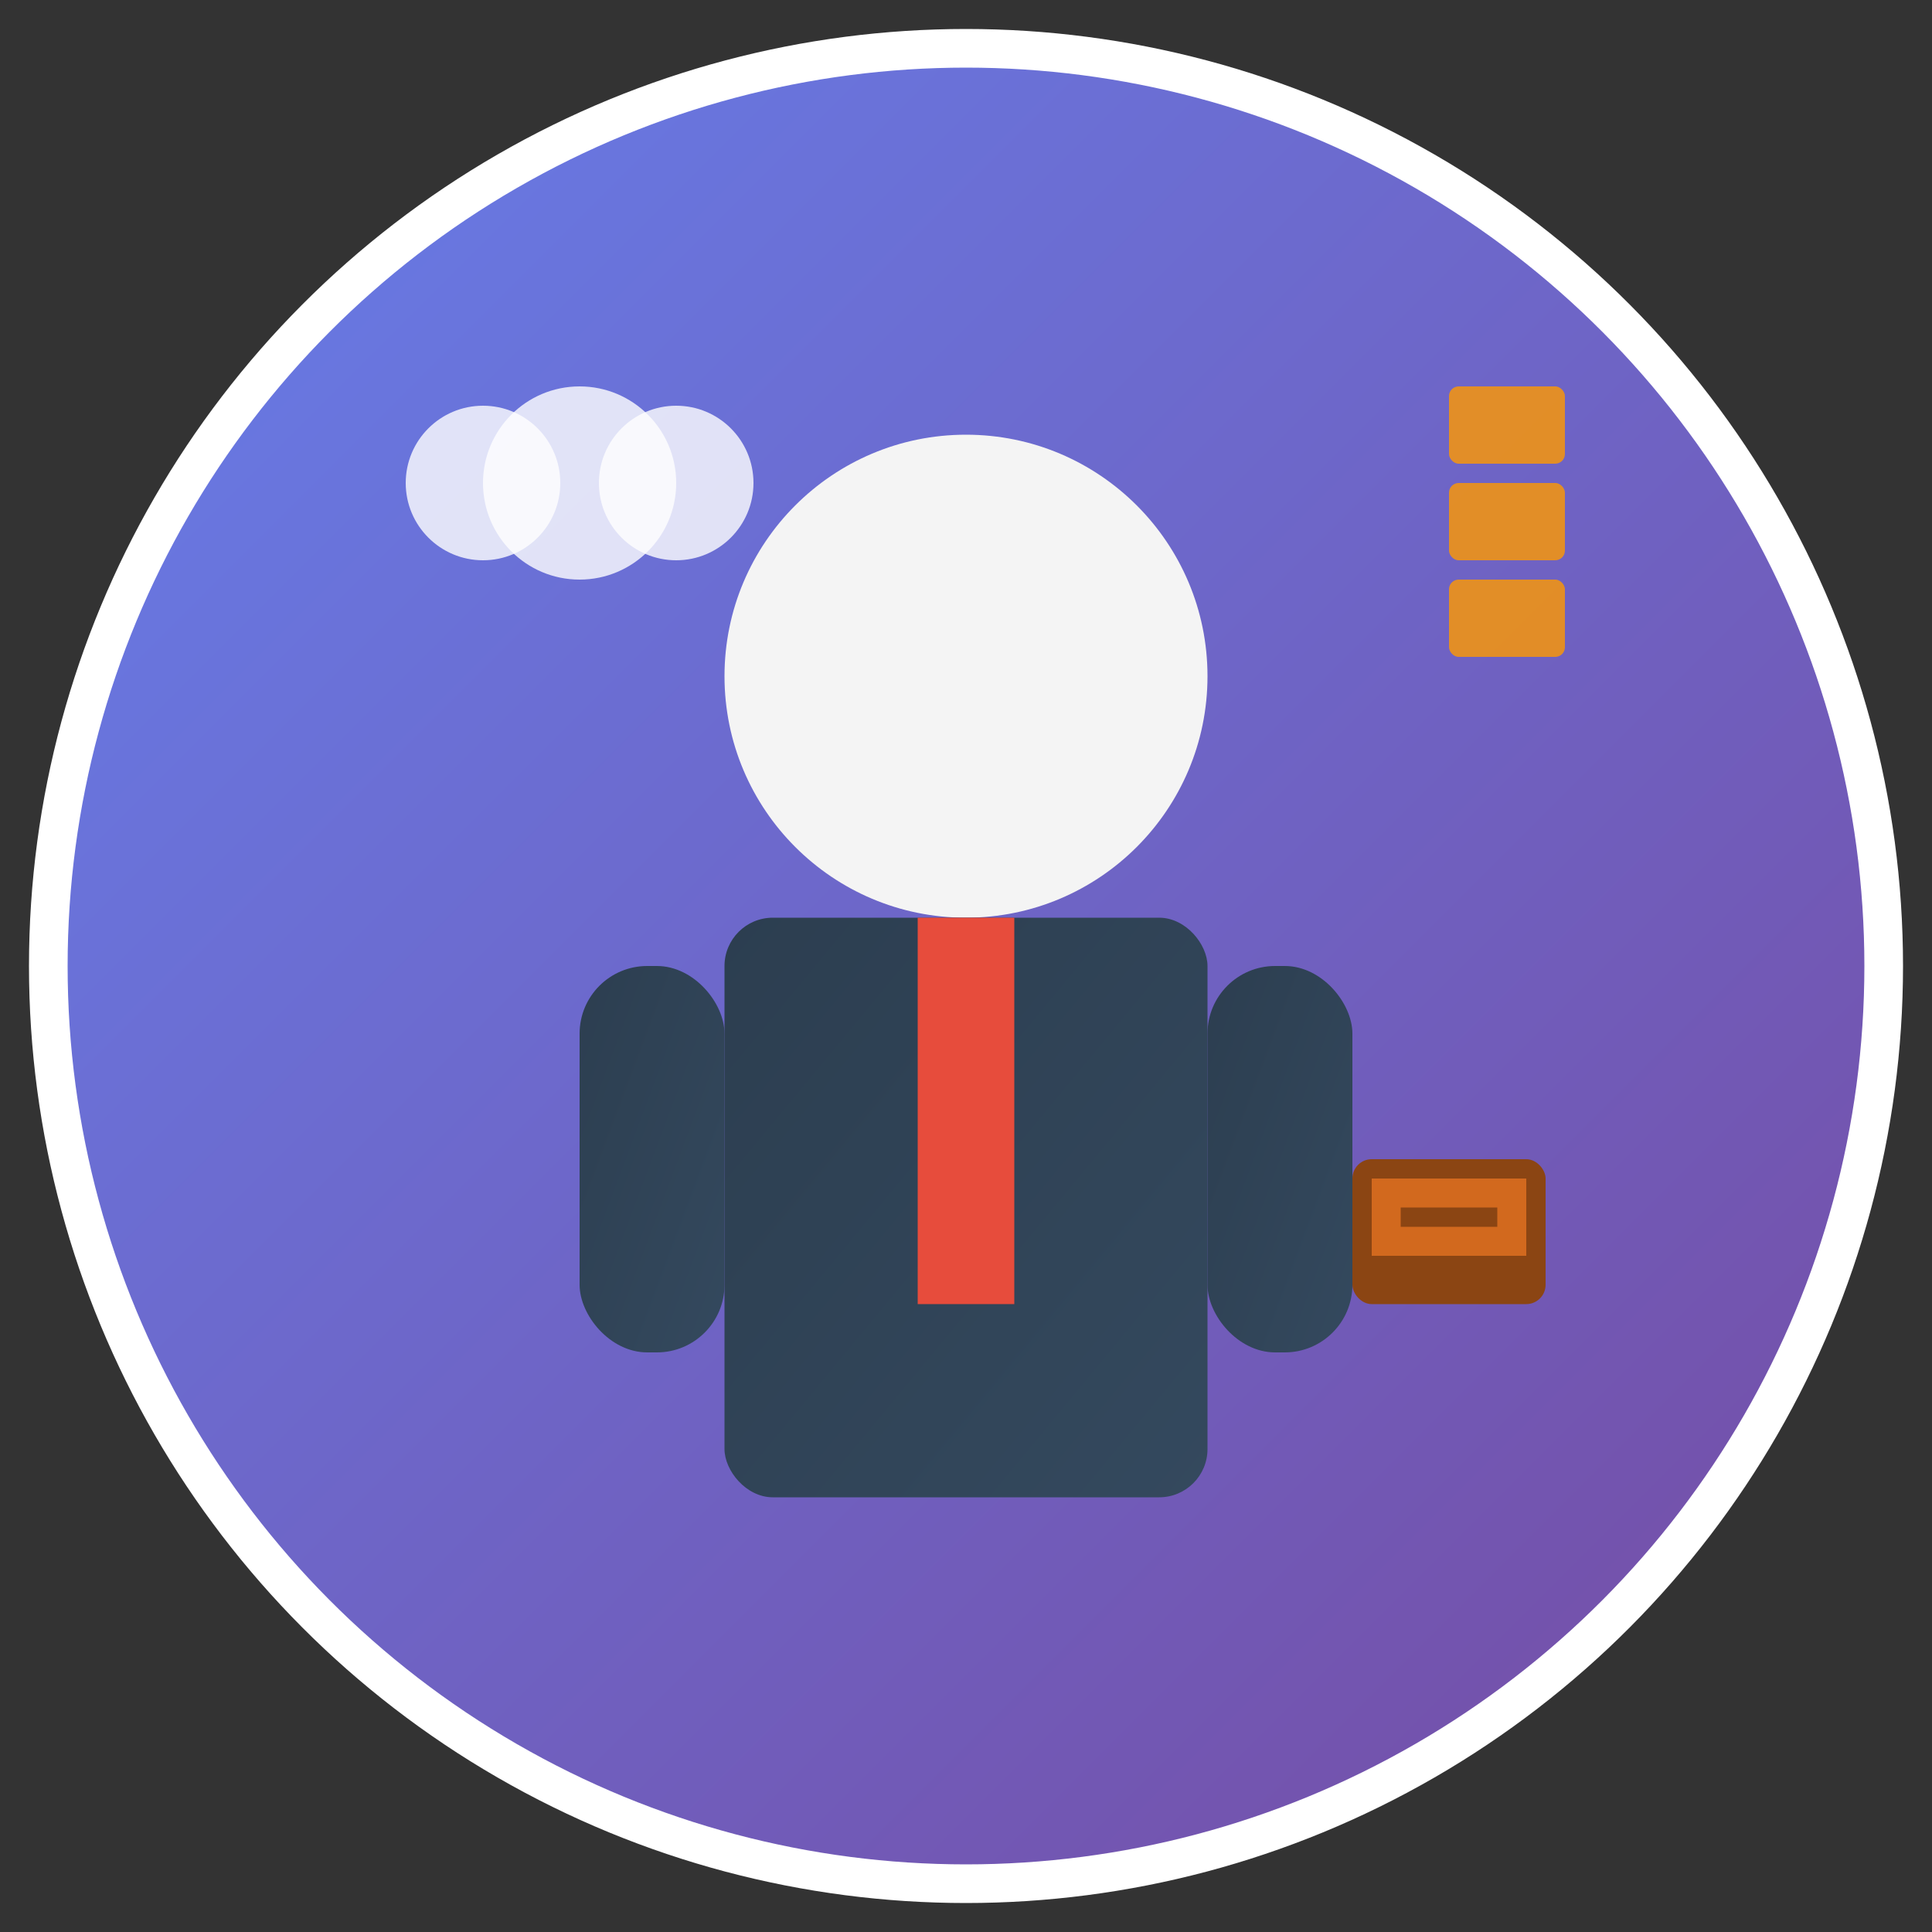 <svg xmlns="http://www.w3.org/2000/svg" viewBox="0 0 200 200" width="200" height="200">
  <rect x="0" y="0" width="200" height="200" fill="#333333" stroke="none"/>
  <defs>
    <linearGradient id="bgGradient" x1="0%" y1="0%" x2="100%" y2="100%">
      <stop offset="0%" style="stop-color:#667eea;stop-opacity:1" />
      <stop offset="100%" style="stop-color:#764ba2;stop-opacity:1" />
    </linearGradient>
    <linearGradient id="suitGradient" x1="0%" y1="0%" x2="100%" y2="100%">
      <stop offset="0%" style="stop-color:#2c3e50;stop-opacity:1" />
      <stop offset="100%" style="stop-color:#34495e;stop-opacity:1" />
    </linearGradient>
  </defs>
  
  <!-- Background circle -->
  <circle cx="100" cy="100" r="95" fill="url(#bgGradient)" stroke="#fff" stroke-width="4"/>
  
  <!-- Professional silhouette -->
  <!-- Head -->
  <circle cx="100" cy="70" r="25" fill="#f4f4f4"/>
  
  <!-- Body (suit) -->
  <rect x="75" y="95" width="50" height="60" rx="5" fill="url(#suitGradient)"/>
  
  <!-- Tie -->
  <rect x="95" y="95" width="10" height="40" fill="#e74c3c"/>
  
  <!-- Arms -->
  <rect x="60" y="100" width="15" height="40" rx="7" fill="url(#suitGradient)"/>
  <rect x="125" y="100" width="15" height="40" rx="7" fill="url(#suitGradient)"/>
  
  <!-- Professional elements -->
  <!-- Briefcase icon -->
  <rect x="140" y="120" width="20" height="15" rx="2" fill="#8b4513"/>
  <rect x="142" y="122" width="16" height="8" fill="#d2691e"/>
  <rect x="145" y="125" width="10" height="2" fill="#8b4513"/>
  
  <!-- Cloud/tech elements -->
  <circle cx="50" cy="50" r="8" fill="#fff" opacity="0.8"/>
  <circle cx="60" cy="50" r="10" fill="#fff" opacity="0.8"/>
  <circle cx="70" cy="50" r="8" fill="#fff" opacity="0.8"/>
  
  <!-- AWS/Cloud symbols -->
  <rect x="150" y="40" width="12" height="8" rx="1" fill="#ff9900" opacity="0.8"/>
  <rect x="150" y="50" width="12" height="8" rx="1" fill="#ff9900" opacity="0.8"/>
  <rect x="150" y="60" width="12" height="8" rx="1" fill="#ff9900" opacity="0.8"/>
</svg>
